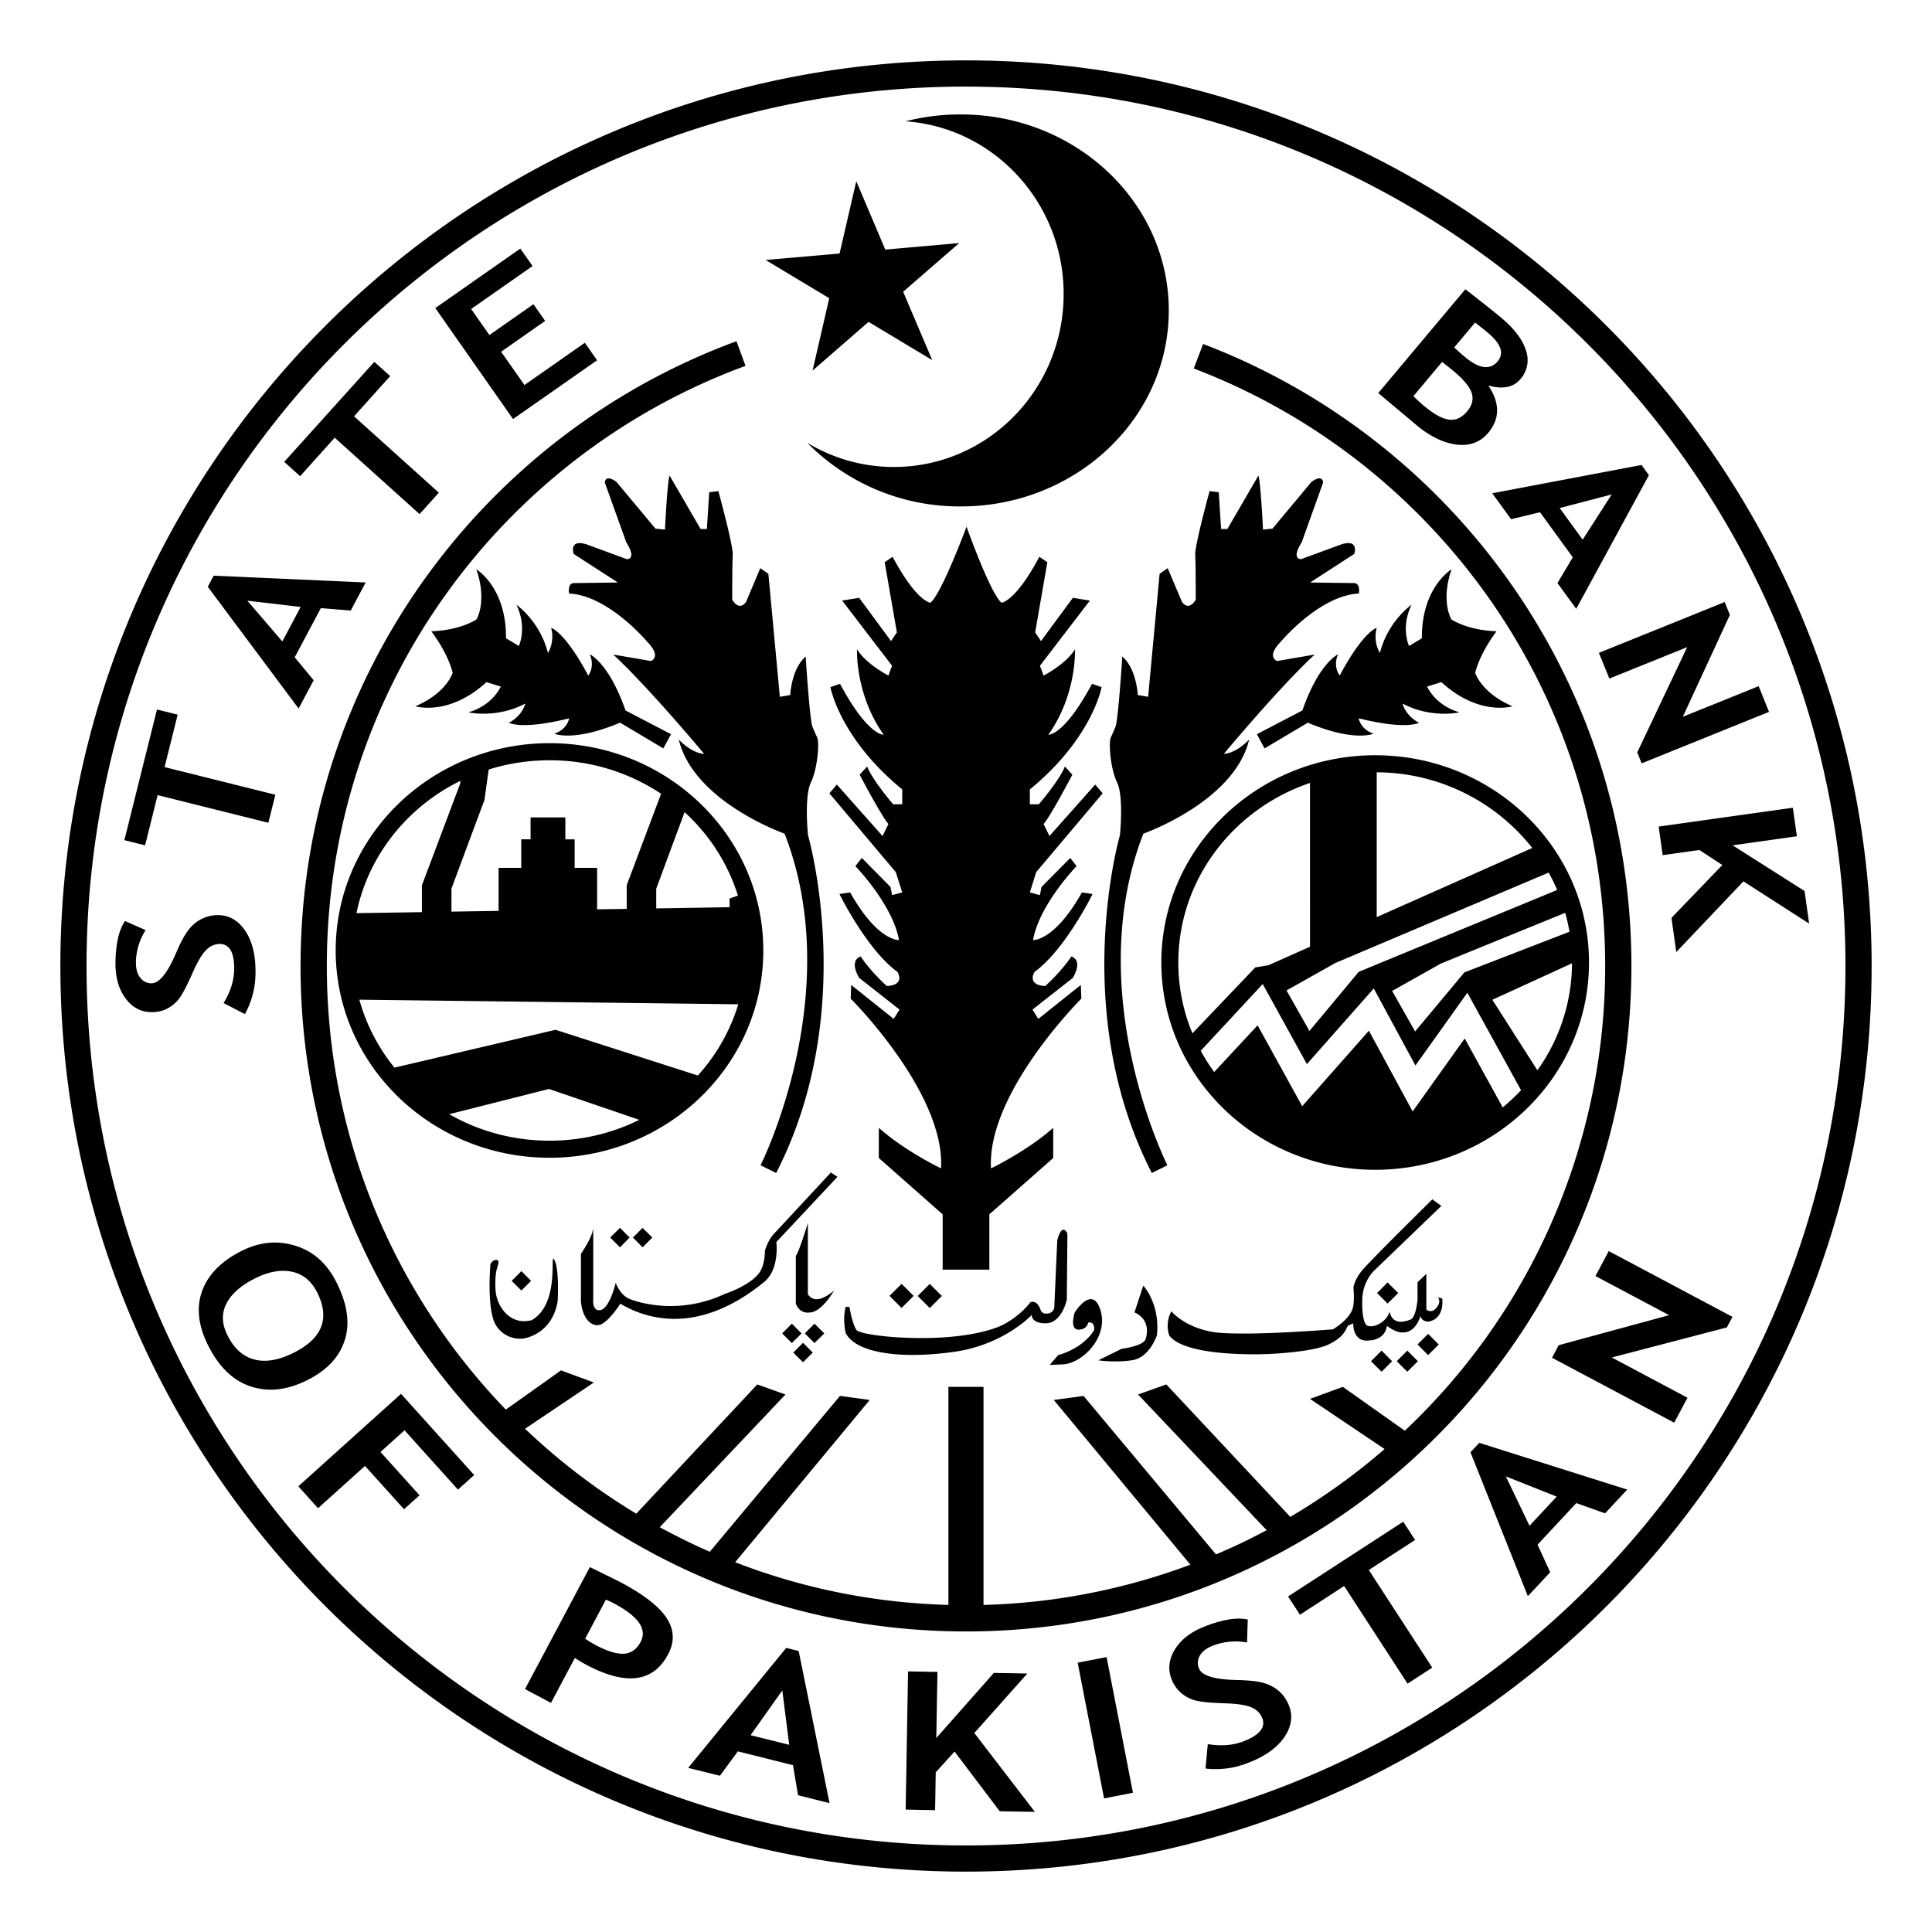<svg xmlns="http://www.w3.org/2000/svg" width="48" height="48" viewBox="0 0 48 48" fill="currentColor"><path d="M24 1.5c12.427 0 22.5 10.073 22.5 22.5s-10.073 22.5 -22.5 22.5s-22.5 -10.072 -22.5 -22.5s10.073 -22.5 22.5 -22.5zm0 .651c-12.069 0 -21.85 9.781 -21.85 21.849c0 12.067 9.782 21.85 21.85 21.85c12.067 0 21.85 -9.783 21.85 -21.85c0 -12.067 -9.783 -21.848 -21.85 -21.848zm-1.44 39.375l.731 .012l-.029 1.643l1.43 -1.618l.832 .015l-1.317 1.478l1.505 1.96l-.874 -.016l-1.122 -1.483l-.468 .516l-.016 .94l-.731 -.014l.059 -3.433zm-3.027 -.585l.31 .078l.767 3.779l-.783 -.196l-.125 -.747l-1.37 -.343l-.446 .606l-.788 -.196l2.435 -2.98zm7.96 .229l.655 3.371l-.718 .14l-.655 -3.372l.718 -.139zm3.507 -.933l-.018 .57a1.568 1.568 0 0 0 -.841 .076c-.16 .06 -.268 .143 -.329 .246a.352 .352 0 0 0 -.025 .32c.07 .183 .388 .28 .953 .291c.297 .007 .52 .032 .67 .077a.987 .987 0 0 1 .378 .209a.932 .932 0 0 1 .239 .357c.1 .26 .058 .521 -.124 .784c-.182 .261 -.478 .472 -.892 .63a2.172 2.172 0 0 1 -1.06 .142l.056 -.607c.33 .054 .626 .032 .886 -.069c.401 -.153 .557 -.347 .467 -.58a.477 .477 0 0 0 -.262 -.26c-.11 -.052 -.294 -.085 -.55 -.1l-.163 -.007c-.341 -.012 -.58 -.036 -.713 -.076a.907 .907 0 0 1 -.345 -.194a.87 .87 0 0 1 -.221 -.33c-.095 -.25 -.065 -.497 .088 -.744c.156 -.246 .405 -.436 .747 -.567c.444 -.172 .798 -.227 1.06 -.168zm-11.565 1.763l-.787 1.11l.96 .239l-.172 -1.349zm-4.78 -3.066c.244 .119 .43 .21 .562 .276l.13 .064l.076 .039c.574 .305 .954 .602 1.141 .89c.188 .289 .2 .59 .034 .9c-.37 .695 -1.046 .781 -2.03 .259a4.104 4.104 0 0 1 -.286 -.17l-.593 1.116l-.645 -.344l1.611 -3.03zm20.208 -1.128l.295 .454l-1.15 .746l1.576 2.426l-.613 .398l-1.576 -2.426l-1.098 .714l-.295 -.454l2.861 -1.858zm-19.81 1.937l-.515 .971c.102 .067 .188 .118 .25 .152c.295 .156 .531 .23 .71 .22c.18 -.01 .319 -.108 .418 -.293c.167 -.315 -.053 -.633 -.661 -.956a1.993 1.993 0 0 0 -.202 -.094zm3.244 -31.266l.225 .613c-6.072 2.23 -10.402 8.065 -10.402 14.91c0 4.28 1.693 8.165 4.447 11.021l1.371 -.974l.817 .3l-1.71 1.15c.839 .8 1.765 1.508 2.763 2.11l3.007 -3.211l.7 .25l-3.123 3.297c.404 .22 .819 .425 1.243 .61l3.234 -3.872l.74 .1l-3.344 4.032c1.65 .64 3.434 1.011 5.298 1.061v-5.418h.872v5.418a15.829 15.829 0 0 0 5.14 -1l-3.394 -4.092l.74 -.1l3.29 3.937c.43 -.182 .85 -.383 1.259 -.602l-3.195 -3.371l.702 -.25l3.08 3.29a15.927 15.927 0 0 0 2.343 -1.685l-1.853 -1.246l.816 -.299l1.539 1.09a15.836 15.836 0 0 0 4.978 -11.546c0 -6.78 -4.241 -12.567 -10.221 -14.845l.232 -.609c6.226 2.371 10.641 8.395 10.641 15.454c0 9.132 -7.402 16.533 -16.533 16.533c-9.13 0 -16.532 -7.401 -16.532 -16.533c0 -7.126 4.51 -13.198 10.83 -15.522zm18.456 27.37l3.675 1.161l-.55 .59l-.715 -.254l-.963 1.033l.314 .685l-.555 .594l-1.426 -3.575l.22 -.234zm.659 .833l.588 1.227l.676 -.724l-1.264 -.503zm-27.448 -2.05l1.817 2.017l-.403 .362l-1.327 -1.473l-.598 .538l.97 1.076l-.385 .346l-.97 -1.075l-1.166 1.05l-.49 -.544l2.552 -2.298zm30.004 -3.548l3.075 1.635l-.14 .263l-2.858 .746l1.88 1l-.33 .62l-3.035 -1.613l.165 -.312l2.744 -.746l-1.83 -.972l.33 -.62zm-32.614 -.127c.446 .141 .787 .453 1.022 .938c.261 .532 .322 1.006 .183 1.421c-.137 .418 -.455 .745 -.953 .989c-.497 .242 -.964 .287 -1.4 .135c-.434 -.15 -.784 -.498 -1.049 -1.039c-.241 -.497 -.282 -.948 -.124 -1.356c.16 -.406 .493 -.731 .995 -.977c.44 -.215 .881 -.252 1.326 -.111zm27.61 2.6l.263 .264l-.263 .261l-.262 -.261l.262 -.264zm-.639 0l.262 .264l-.262 .261l-.263 -.261l.263 -.264zm-7.218 -1.278l.048 .009c.064 .022 .124 .089 .173 .225c.245 .687 -.429 1.367 -.931 1.387l-.249 .01l-.044 .001h-.054a.358 .358 0 0 1 .024 -.002l.01 -.001l.204 -.238s.611 -.15 .897 -.626v-.034c0 -.05 -.015 -.139 -.094 -.152l-.056 .002s-.014 .119 -.143 .163l-.074 .014c-.265 .02 -.116 -.428 -.116 -.428l.017 -.025c.052 -.078 .225 -.31 .388 -.305zm-7.156 1.085l.242 .242l-.242 .241l-.242 -.24l.242 -.243zm8.453 -1.422s.42 .449 .34 1.23c0 0 -.178 .565 -.627 .626c-.09 .013 -.177 .02 -.259 .024l-.118 .004l-.11 -.001c-.206 -.004 -.343 -.027 -.343 -.027l.579 -.285s.545 -.066 .598 -.246c.15 -.509 -.279 -.658 -.279 -.658l.219 -.667zm-22.042 -.192c-.361 .177 -.605 .387 -.732 .63s-.122 .504 .015 .784c.16 .329 .38 .532 .657 .609c.278 .08 .602 .03 .971 -.151c.724 -.353 .93 -.849 .617 -1.49c-.143 -.293 -.35 -.47 -.623 -.531c-.273 -.062 -.575 -.012 -.905 .15zm29.12 1.392l.263 .263l-.264 .264l-.263 -.264l.264 -.263zm-8.97 -2.513l.007 .055l-.014 1.604s-.105 .53 -.471 .588l-.107 .003c-.32 -.025 -.293 -.21 -.293 -.21s-.68 .741 -1.925 .918a7.66 7.66 0 0 1 -.811 .074l-.194 .004c-.826 .003 -1.498 -.164 -1.694 -.547c0 0 -.081 -.334 0 -.646h.095s.064 .413 .174 .573c.064 .092 .81 .206 1.662 .2l.184 -.002c.618 -.017 1.268 -.1 1.74 -.301c0 0 .43 -.19 .735 -.586c0 0 .164 -.088 .26 .211c0 0 .04 .061 .088 .068a.34 .34 0 0 0 .062 .003l.041 -.005a.177 .177 0 0 0 .142 -.141l.074 -1.672s.095 -.435 .244 -.19zm9.074 -.83l.224 .164l-1.653 1.591s-.292 .252 -.312 .715c0 0 -.028 .61 .135 .673l.06 .012l.067 -.004c.166 -.027 .37 -.173 .418 -.369l.004 .025c.013 .068 .073 .253 .311 .233l.087 -.014a.82 .82 0 0 0 .1 -.033s.137 .007 .191 -.49v-.442l.219 -.21v.884s.044 .047 .111 .043l.043 -.01a.244 .244 0 0 0 .097 -.075c.136 -.163 .034 -.258 .034 -.258l.109 .028s.074 .475 -.314 .57l-.01 .002l-.025 .002a.199 .199 0 0 1 -.163 -.074l-.031 -.058s-.095 .36 -.377 .4l-.074 .004c-.104 -.005 -.23 -.052 -.38 -.166c0 0 -.013 .302 -.38 .358l-.11 .009c-.3 .005 -.341 -.285 -.346 -.391v-.038l-.126 .055c-.062 .062 -.053 .26 -.488 .47c-.353 .17 -1.213 .223 -1.436 .234l-.04 .002h-.013s-.106 .006 -.275 .008h-.109c-.614 -.001 -1.783 -.059 -2.085 -.469c0 0 -.115 -.293 .054 -.599c0 0 .293 .368 .973 .504c.177 .035 .469 .048 .803 .048h.17c.925 -.011 2.067 -.104 2.067 -.104s.402 -.23 .49 -.516c.055 -.174 .02 -.517 .02 -.517s.014 -.19 .219 -.435c.092 -.11 .453 -.478 .823 -.85l.364 -.362l.554 -.55zm-15.913 3.089l.242 .242l-.242 .24l-.24 -.24l.24 -.242zm.563 0l.243 .242l-.243 .24l-.241 -.24l.241 -.242zm-6.49 -1.616l.012 .006l.015 .025c.13 .251 .082 1.026 .082 1.026c-.13 .765 -.715 .905 -.85 .928l-.028 .004l-.033 .001h-.038a.702 .702 0 0 1 -.588 -.341c-.232 -.388 -.134 -1.507 -.134 -1.507s.041 -.113 .15 -.109c.092 .005 .031 .143 .031 .143l-.01 .045l-.008 .024c-.017 .057 -.053 .22 -.036 .527c.02 .394 .336 .87 .847 .768l.043 -.006c.668 -.372 .487 -1.519 .546 -1.534zm6.897 -2.139l.163 .108l-1.518 1.619s.089 .681 -.312 1c-.272 .217 -1.048 .835 -2.04 .903l-.159 .006a2.614 2.614 0 0 1 -1.365 -.378s-.286 .456 -.512 .528l-.073 .009c-.361 -.041 -.394 -.591 -.394 -.591v-1.183s.285 -.41 .306 -.64v1.768s-.032 .273 .149 .273c.252 0 .409 -.682 .409 -.682s.108 .307 .347 .402c.132 .053 .501 .171 .996 .175l.152 -.003a3.14 3.14 0 0 0 1.219 -.3s.641 -.206 .863 -.538c.106 -.159 .125 -.388 .128 -.482v-.042s.063 -.252 .226 -.429l1.415 -1.523zm-.572 1.252v1.774c.07 .1 .158 .13 .247 .121l.066 -.012a.92 .92 0 0 0 .34 -.21s-.272 .503 -.578 .551l-.094 .005c-.226 -.015 -.28 -.23 -.28 -.23v-1.184c.068 -.054 .3 -.815 .3 -.815zm3.028 1.515l.301 .3l-.3 .3l-.3 -.3l.3 -.3zm-.7 -.002l.3 .3l-.3 .3l-.3 -.3l.3 -.3zm12.075 -.034l.264 .263l-.264 .262l-.261 -.262l.261 -.263zm-21.52 -.282l.24 .242l-.24 .241l-.242 -.24l.242 -.243zm11.059 -18.496s.595 1.674 .871 1.891c0 0 .345 -.026 .938 -1.141l.199 .134l-.303 1.743l.144 .217l.793 -1.075l.423 .068l-1.242 1.62l.092 .244s.556 -.286 .78 -.654v.072c-.002 .26 -.055 1.195 -.661 2.05h.01c.062 -.003 .437 -.077 1.074 -1.264l.238 .082s-.225 1.265 -1.783 2.542v.369h.223s.516 -.598 .648 -.939l.185 .204s-.542 1.034 -.714 1.224l.145 .3l1.137 -1.279l.185 .218l-1.651 1.958l-.158 .504l.25 .067l.04 -.203l.714 -.72l.157 .203s-.925 .952 -1.082 1.836c0 0 .528 .04 1.215 -1.183l.264 .04l-.022 .043l-.062 .12c-.204 .38 -.75 1.329 -1.355 1.77l-.012 .02c-.037 .073 -.127 .31 .275 .333c0 0 .397 -.353 .648 -.734c0 0 .303 .067 .04 .53l-1.004 .789l.144 .231l1.057 -.843l.013 .34l-.03 .03c-.272 .28 -2.314 2.435 -2.215 4.187c0 0 .885 -.422 1.546 -1.007v.75l-1.587 1.399v1.374h-1.16v-1.374l-1.586 -1.4v-.749c.66 .585 1.546 1.007 1.546 1.007c.098 -1.752 -1.943 -3.908 -2.215 -4.187l-.03 -.03l.013 -.34l1.056 .843l.145 -.231l-1.004 -.789c-.263 -.463 .04 -.53 .04 -.53c.251 .381 .648 .734 .648 .734c.402 -.023 .312 -.26 .275 -.332l-.012 -.02c-.605 -.442 -1.152 -1.391 -1.355 -1.771l-.062 -.12c-.015 -.027 -.022 -.043 -.022 -.043l.265 -.04c.687 1.224 1.214 1.183 1.214 1.183c-.159 -.884 -1.084 -1.836 -1.084 -1.836l.16 -.204l.712 .721l.04 .203l.252 -.067l-.16 -.504l-1.65 -1.958l.185 -.218l1.137 1.28l.145 -.301c-.172 -.19 -.715 -1.224 -.715 -1.224l.186 -.204c.132 .34 .646 .939 .646 .939h.226v-.369c-1.559 -1.277 -1.784 -2.542 -1.784 -2.542l.238 -.082c.637 1.187 1.012 1.26 1.075 1.265h.01c-.714 -1.008 -.662 -2.123 -.662 -2.123c.224 .368 .78 .654 .78 .654l.09 -.245l-1.24 -1.619l.423 -.068l.792 1.075l.145 -.217l-.303 -1.743l.197 -.134c.595 1.115 .938 1.141 .938 1.141c.278 -.217 .899 -1.89 .899 -1.89zm-8.048 17.422l.242 .24l-.242 .243l-.24 -.243l.24 -.24zm-.562 0l.24 .24l-.24 .243l-.243 -.243l.243 -.24zm1.233 -18.69l.77 1.327h.156l.058 -.913l.228 -.028s.371 1.356 .357 1.584a15.27 15.27 0 0 0 -.01 .39l-.002 .252l-.001 .233v.238s.158 .3 .343 .057l.354 -.84l.201 .14l.285 3.056l.258 -.044s.03 -.656 .384 -.956c0 0 .1 1.598 .172 1.755c.071 .158 .06 .143 .115 .257c.055 .115 .013 .76 -.157 1.115c-.172 .355 -.072 1.312 -.072 1.312s1.272 4.378 -.792 8.392l-.387 -.193s2.145 -4.257 .597 -8.238c0 0 -2.258 -.791 -2.629 -2.338l.043 .043c.094 .091 .336 .298 .587 .312c0 0 -1.372 -1.646 -2.258 -2.467l.935 .161l.016 -.007c.054 -.029 .205 -.147 -.097 -.46c0 0 -.967 -1.162 -1.95 -1.21c0 0 -.048 -.226 .097 -.259l1.113 -.015l-1.097 -.71s-.128 -.37 .307 -.242l1.014 .372s.259 .016 -.015 -.42l-.532 -1.482s0 -.227 .29 -.016l.968 1.16l.236 .024s.058 -1.198 .115 -1.342zm14.628 0c.057 .144 .115 1.342 .115 1.342l.235 -.024l.968 -1.16c.29 -.211 .29 .016 .29 .016l-.531 1.482c-.274 .436 -.016 .42 -.016 .42l1.015 -.372c.435 -.128 .306 .242 .306 .242l-1.096 .71l1.113 .015c.145 .033 .096 .259 .096 .259c-.983 .048 -1.95 1.21 -1.95 1.21c-.302 .313 -.15 .431 -.097 .46l.016 .007l.935 -.161c-.886 .82 -2.256 2.467 -2.256 2.467c.25 -.014 .49 -.22 .586 -.312l.042 -.043c-.37 1.547 -2.629 2.338 -2.629 2.338c-1.547 3.981 .597 8.238 .597 8.238l-.386 .193c-2.064 -4.014 -.793 -8.392 -.793 -8.392s.1 -.957 -.071 -1.312c-.171 -.356 -.212 -1 -.156 -1.115c.054 -.114 .042 -.1 .114 -.257c.07 -.157 .172 -1.755 .172 -1.755c.354 .3 .385 .956 .385 .956l.257 .044l.285 -3.056l.201 -.14l.355 .84c.183 .243 .342 -.057 .342 -.057v-.238l-.002 -.233l-.002 -.252a11.078 11.078 0 0 0 -.009 -.39c-.015 -.228 .357 -1.584 .357 -1.584l.228 .028l.058 .913h.156zm2.902 6.948c2.926 0 5.312 2.299 5.312 5.15c0 2.85 -2.386 5.149 -5.312 5.149c-2.927 0 -5.313 -2.3 -5.313 -5.15c0 -2.85 2.386 -5.149 5.313 -5.149zm-20.513 -.3c2.926 0 5.311 2.3 5.311 5.15c0 2.85 -2.385 5.15 -5.311 5.15c-2.928 0 -5.313 -2.3 -5.313 -5.15c0 -2.85 2.385 -5.15 5.313 -5.15zm-.014 8.591l-2.478 .627c.729 .418 1.58 .658 2.492 .658c.804 0 1.561 -.187 2.23 -.518l-2.244 -.767zm17.733 -2.607l-1.54 1.658c.1 .183 .211 .36 .334 .528l.074 -.08l1.005 -1.08l1.108 2.009l1.657 -1.875l1.087 2.005l1.293 -1.813l.945 1.713a4.85 4.85 0 0 0 .455 -.427l-1.334 -2.421l-1.29 1.807l-1.035 -1.914l-1.662 1.88l-1.097 -1.99zm-21.572 2.077l4.002 -.94l3.536 1.136a4.677 4.677 0 0 0 1.005 -1.77l-9.415 -.114c.172 .622 .472 1.194 .872 1.688zm29.256 -2.592l-1.979 .906l1.119 1.752a4.6 4.6 0 0 0 .86 -2.658zm-9.781 -.02c0 .622 .124 1.215 .35 1.76l1.562 -1.638l.327 -.054l1.033 -.46l-.001 -4.069c-1.908 .647 -3.271 2.403 -3.271 4.461zm9.612 -1.234l-2.514 1.025l-.576 .236l-1.21 .68l.571 1.006l1.225 -1.468l2.61 -1.009a4.565 4.565 0 0 0 -.106 -.47zm-.41 -1l-5.304 2.248l-1.21 .68l.57 1.007l1.224 -1.469l4.93 -2.034a4.64 4.64 0 0 0 -.21 -.431zm-33.042 1.058c.272 .006 .494 .14 .666 .401c.17 .26 .253 .607 .247 1.042a2.13 2.13 0 0 1 -.263 1.015l-.53 -.274c.17 -.28 .258 -.556 .263 -.83c.007 -.422 -.112 -.634 -.357 -.639a.468 .468 0 0 0 -.331 .144c-.105 .097 -.226 .3 -.36 .608c-.136 .307 -.246 .513 -.33 .62a.898 .898 0 0 1 -.304 .244a.852 .852 0 0 1 -.383 .078c-.26 -.004 -.474 -.121 -.642 -.353c-.168 -.232 -.247 -.528 -.242 -.886c.008 -.467 .088 -.808 .237 -1.025l.511 .227a1.531 1.531 0 0 0 -.24 .793c-.002 .165 .032 .295 .105 .387a.34 .34 0 0 0 .279 .14c.193 .004 .398 -.248 .616 -.758c.115 -.268 .22 -.461 .316 -.58a.929 .929 0 0 1 .328 -.266a.889 .889 0 0 1 .414 -.088zm39.107 -2.67l.101 .71l-1.596 .225l1.787 1.135l.113 .809l-1.632 -1.049l-1.669 1.757l-.119 -.85l1.264 -1.313l-.57 -.373l-.912 .128l-.1 -.71l3.333 -.468zm-10.338 -.88v3.598l3.865 -1.717a4.936 4.936 0 0 0 -3.865 -1.88zm-25.348 3.5l1.626 -.025v-.666l.952 -2.53l.005 -.067c-1.316 .646 -2.287 1.85 -2.583 3.288zm5.19 -1.834h.231v.708h.558v1.031l.735 -.011v-.585l.038 -.105l.817 -2.17a4.983 4.983 0 0 0 -2.773 -.832c-.528 0 -1.036 .08 -1.511 .23l-.105 .755l-.82 2.204v.571l1.171 -.018v-1.07h.563v-.708h.232v-.544h.864v.544zm2.962 -.675l-.497 1.341l-.207 .56v.49l1.823 -.03v-.216l.207 -.072a4.708 4.708 0 0 0 -1.326 -2.073zm-13.108 -2.551l.514 .128l-.325 1.303l2.752 .687l-.174 .696l-2.751 -.687l-.311 1.248l-.515 -.129l.81 -3.246zm38.95 -2.669l.128 .32l-1.169 2.53l1.884 -.76l.258 .638l-3.164 1.279l-.11 -.272l1.24 -2.615l-1.933 .781l-.26 -.639l3.125 -1.262zm-6.786 -.814c-.24 .688 -.068 1.118 -.018 1.22l.013 .024s.378 .268 1.122 .296c-.445 .597 -.53 1.033 -.53 1.033s.152 .503 .928 .83c0 0 -.83 .259 -1.768 -.6l-.354 .11s.19 .462 .803 .64c0 0 -.694 .163 -1.415 -.218c0 0 .068 .299 .407 .476c0 0 -.285 .19 -1.496 -.109c0 0 .042 .272 .368 .381c0 0 -.462 .218 -1.632 -.272l-1.075 .639l-.19 -.353l1.13 -.59c.418 -1.197 .89 -1.395 .89 -1.395a.519 .519 0 0 0 .037 .528c.588 -1.1 .92 -1.185 .92 -1.185c-.095 .37 .08 .622 .08 .622c.2 -.792 .786 -1.197 .786 -1.197c-.279 .574 -.062 1.025 -.062 1.025l.318 -.191c-.01 -1.271 .738 -1.714 .738 -1.714zm-24.23 0s.747 .443 .738 1.714l.318 .19s.217 -.45 -.061 -1.024c0 0 .584 .405 .784 1.197c0 0 .176 -.252 .08 -.622c0 0 .333 .085 .922 1.185c0 0 .174 -.213 .037 -.528c0 0 .47 .198 .889 1.395l1.13 .59l-.191 .353l-1.074 -.64c-1.17 .49 -1.633 .273 -1.633 .273c.327 -.11 .368 -.38 .368 -.38c-1.21 .298 -1.496 .108 -1.496 .108c.34 -.177 .407 -.476 .407 -.476c-.72 .38 -1.414 .218 -1.414 .218c.518 -.15 .734 -.505 .789 -.61l.014 -.03l-.355 -.11c-.938 .859 -1.767 .6 -1.767 .6c.775 -.327 .927 -.83 .927 -.83s-.085 -.436 -.53 -1.033c.745 -.028 1.123 -.296 1.123 -.296l.013 -.023c.05 -.103 .222 -.533 -.018 -1.221zm-6.525 .158l3.776 .169l-.371 .698l-.742 -.061l-.65 1.222l.471 .57l-.374 .703l-2.257 -3.025l.147 -.276zm.836 .622l.87 1.012l.455 -.857l-1.325 -.155zm34.638 -3.372l.184 .254l-1.806 3.32l-.466 -.64l.38 -.64l-.814 -1.12l-.718 .174l-.469 -.645l3.709 -.703zm-.741 .733l-1.292 .337l.571 .786l.72 -1.123zm-30.742 -3.296l.394 .355l-.898 .999l2.107 1.897l-.479 .533l-2.108 -1.899l-.859 .956l-.396 -.355l2.24 -2.486zm14.568 -6.146c2.855 0 5.17 2.179 5.17 4.87c0 2.618 -2.195 4.754 -4.946 4.865l-.224 .004a5.309 5.309 0 0 1 -3.812 -1.58c.63 .38 1.366 .6 2.152 .6c2.33 0 4.218 -1.923 4.218 -4.298c0 -2.276 -1.735 -4.137 -3.93 -4.29a5.498 5.498 0 0 1 1.372 -.171zm12.538 4.344c.43 .333 .73 .57 .897 .712c.321 .269 .524 .538 .607 .803a.712 .712 0 0 1 -.137 .718c-.173 .205 -.437 .258 -.795 .158c.29 .434 .289 .826 -.003 1.175c-.197 .234 -.46 .332 -.789 .292c-.328 -.042 -.66 -.204 -.996 -.485l-.947 -.795l2.163 -2.578zm-.577 1.804l-.714 .852c.104 .1 .19 .18 .26 .237c.245 .207 .451 .32 .62 .345c.169 .024 .321 -.045 .456 -.206c.123 -.146 .161 -.296 .114 -.45c-.047 -.153 -.197 -.337 -.454 -.552c-.055 -.045 -.147 -.12 -.282 -.226zm-22.902 -2.815l.305 .433l-1.526 1.068l.453 .647l1.094 -.766l.291 .415l-1.094 .766l.58 .827l1.5 -1.05l.304 .435l-2.088 1.46l-1.931 -2.757l2.112 -1.478zm8.347 -1.674l.72 1.699l1.837 -.162l-1.392 1.21l.722 1.698l-1.582 -.95l-1.391 1.21l.414 -1.798l-1.58 -.95l1.837 -.16l.415 -1.797zm15.374 3.512l-.519 .618c.081 .077 .167 .153 .261 .232c.358 .3 .63 .337 .819 .113c.165 -.198 .086 -.433 -.24 -.707a12.299 12.299 0 0 0 -.32 -.256z"/></svg>
